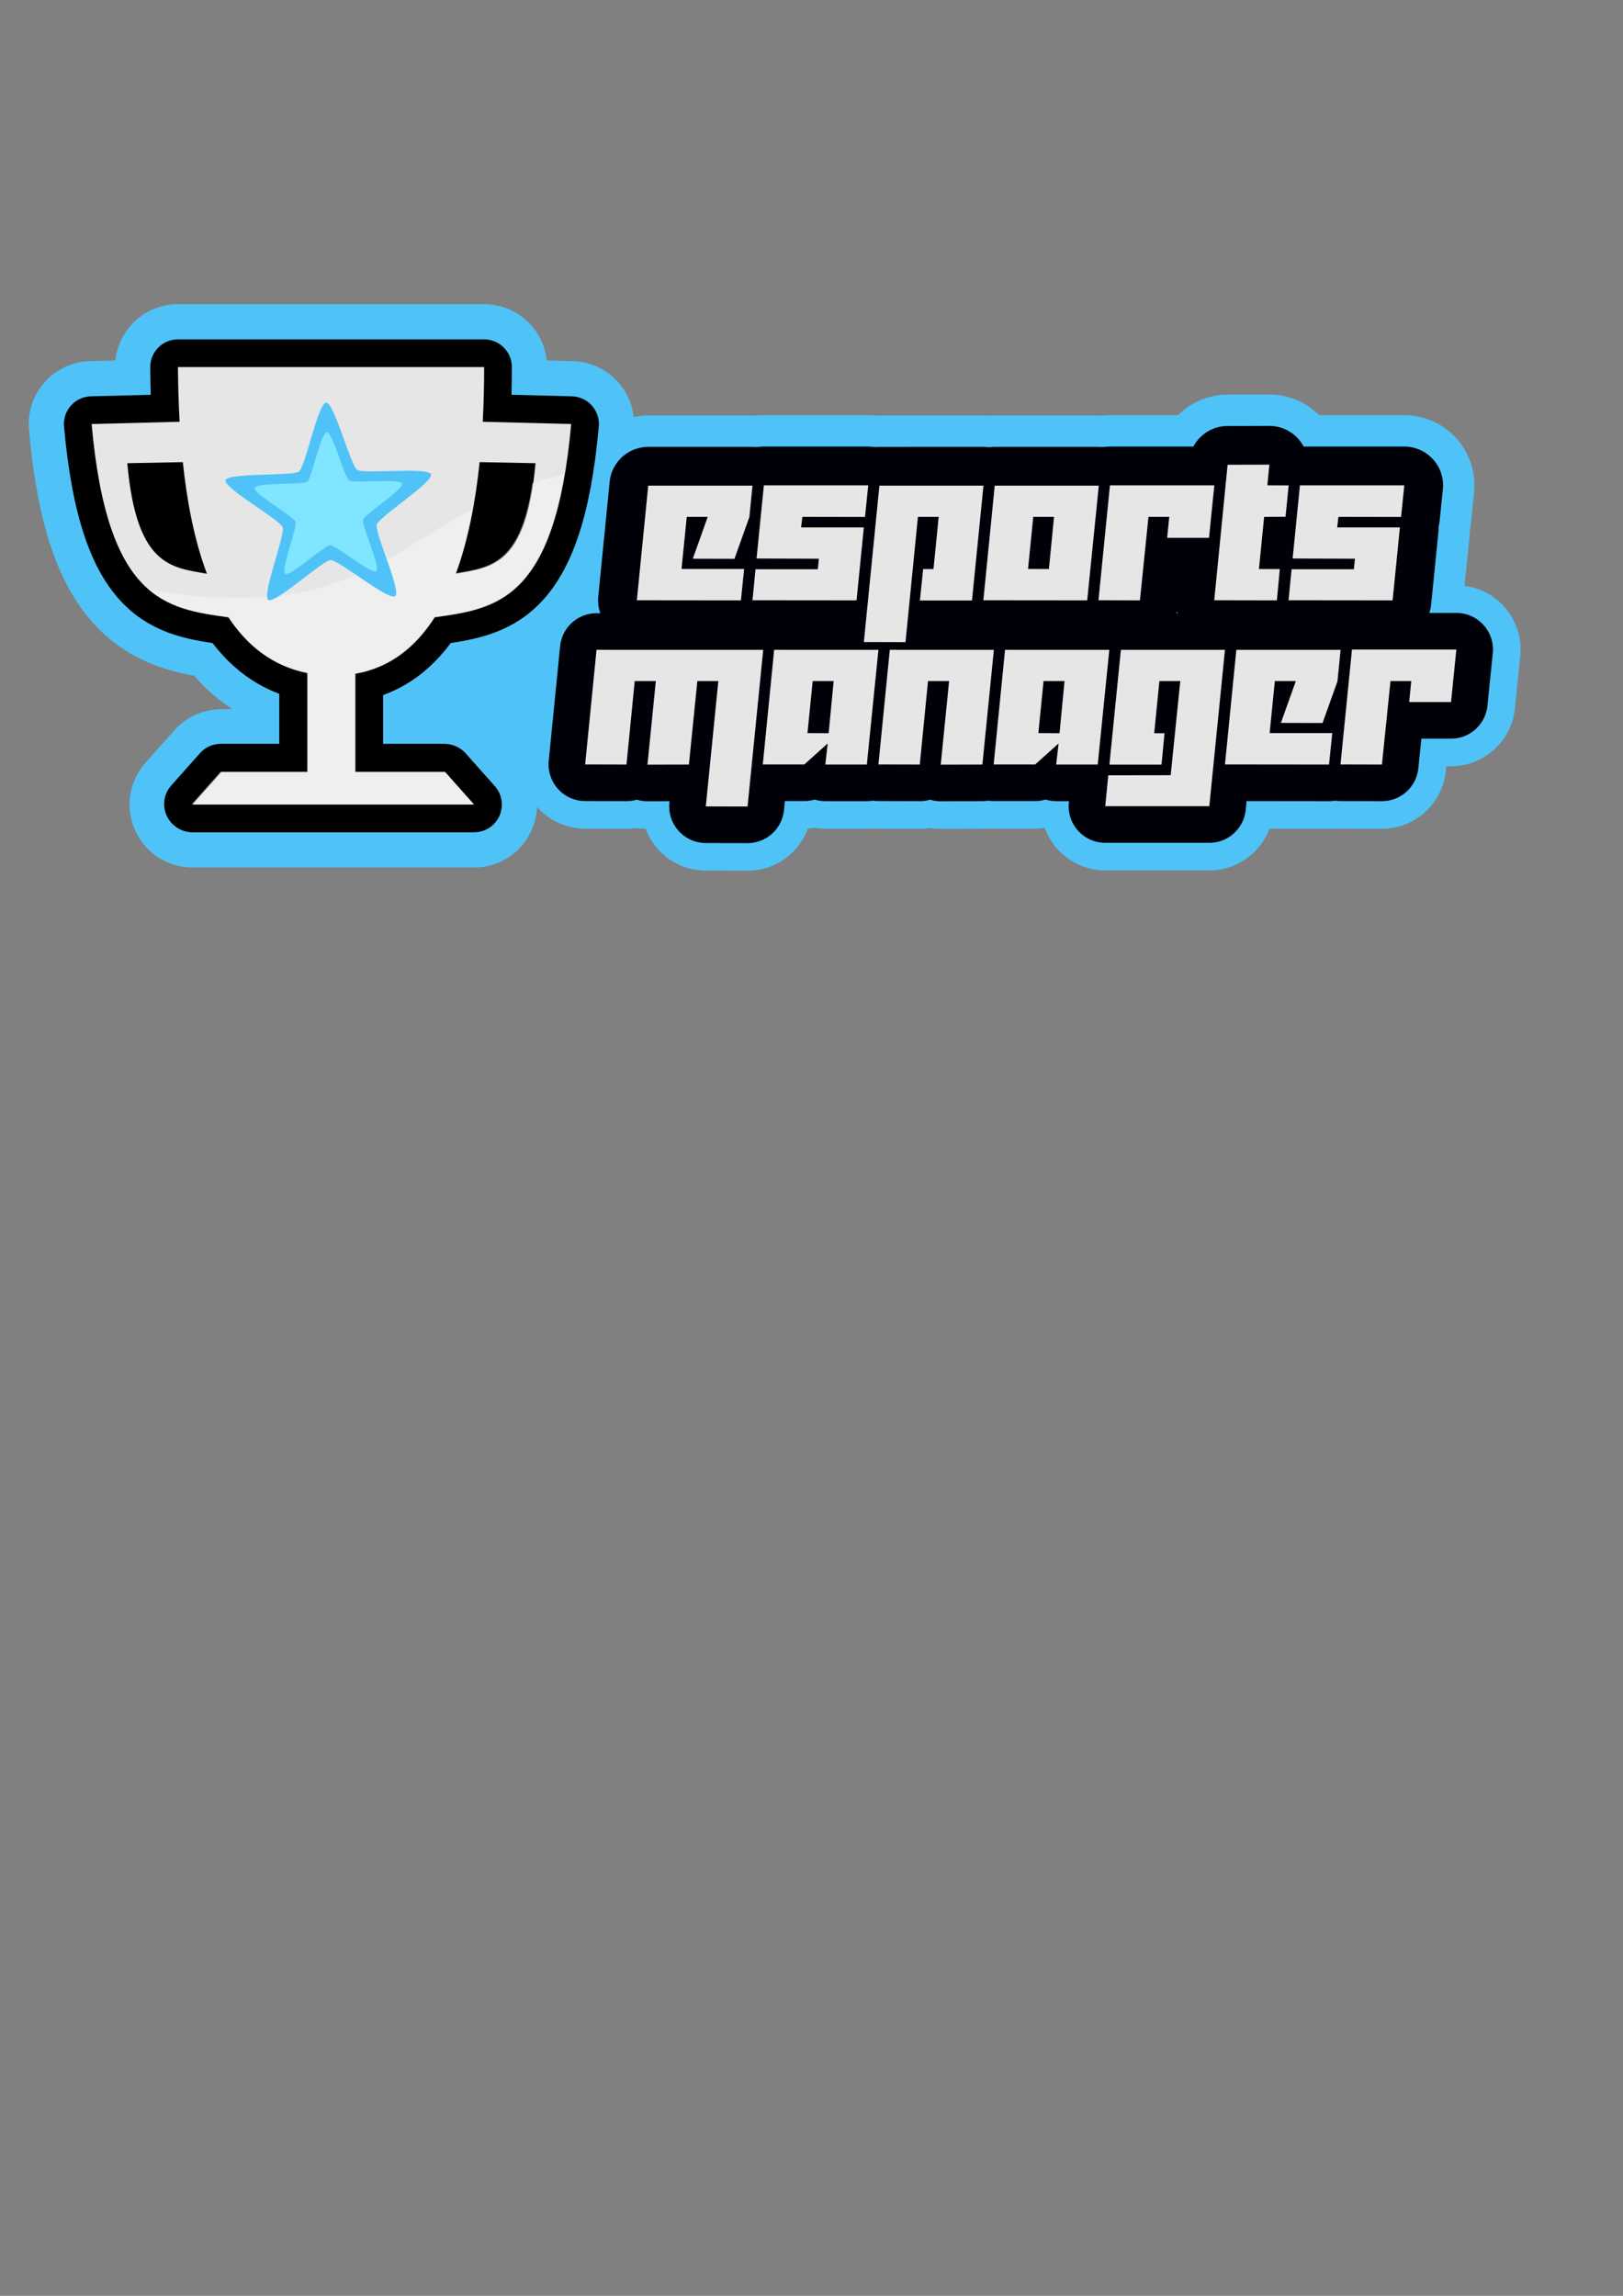 <?xml version="1.0" encoding="UTF-8" standalone="no"?>
<svg
        xmlns:dc="http://purl.org/dc/elements/1.1/"
        xmlns:cc="http://creativecommons.org/ns#"
        xmlns:rdf="http://www.w3.org/1999/02/22-rdf-syntax-ns#"
        xmlns:sodipodi="http://sodipodi.sourceforge.net/DTD/sodipodi-0.dtd"
        xmlns:inkscape="http://www.inkscape.org/namespaces/inkscape"
        xmlns="http://www.w3.org/2000/svg"
        width="210mm"
        height="297mm"
        viewBox="0 0 210 297"
        version="1.1"
        id="svg8"
        inkscape:version="1.0 (4035a4fb49, 2020-05-01)"
        sodipodi:docname="esportsmanager.svg"
        inkscape:export-filename="C:\Users\Pedren\esportsmanager.png"
        inkscape:export-xdpi="96"
        inkscape:export-ydpi="96">
    <rect x="0" y="0" width="210" height="297" fill="#808080" stroke="none"/>
    <defs
            id="defs2">
        <inkscape:path-effect
                effect="envelope"
                id="path-effect936"
                is_visible="true"
                lpeversion="1"
                yy="true"
                xx="false"
                bendpath1="M 86.599,52.411 187.918,52.804"
                bendpath2="M 205.261,63.06 V 82.567"
                bendpath3="M 73.166,83.994 203.759,84.697"
                bendpath4="M 70.808,63.06 V 82.567"
                bendpath1-nodetypes="cc"
                bendpath3-nodetypes="cc"/>
        <inkscape:path-effect
                bendpath3-nodetypes="cc"
                bendpath1-nodetypes="cc"
                bendpath4="M 70.808,63.06 V 82.567"
                bendpath3="M 73.166,83.994 203.759,84.697"
                bendpath2="M 205.261,63.06 V 82.567"
                bendpath1="M 86.599,52.411 187.918,52.804"
                xx="false"
                yy="true"
                lpeversion="1"
                is_visible="true"
                id="path-effect916"
                effect="envelope"/>
        <inkscape:path-effect
                bendpath2-nodetypes="cc"
                bendpath4-nodetypes="cc"
                bendpath3-nodetypes="cc"
                bendpath1-nodetypes="cc"
                bendpath4="M 87.46,56.438 71.056,126.249"
                bendpath3="m 73.031,116.732 c 36.574,12.293 73.251,26.287 127.775,1.616"
                bendpath2="m 186.518,56.438 14.287,69.811"
                bendpath1="M 89.255,83.732 C 121.419,68.38 158.235,67.782 187.954,84.091"
                xx="false"
                yy="true"
                lpeversion="1"
                is_visible="true"
                id="path-effect894"
                effect="envelope"/>
        <inkscape:path-effect
                bendpath2-nodetypes="cc"
                bendpath4-nodetypes="cc"
                bendpath3-nodetypes="cc"
                bendpath1-nodetypes="cc"
                bendpath4="M 87.46,56.438 71.056,126.249"
                bendpath3="m 73.031,116.732 c 36.574,12.293 73.251,26.287 127.775,1.616"
                bendpath2="m 186.518,56.438 14.287,69.811"
                bendpath1="M 89.255,83.732 C 121.419,68.38 158.235,67.782 187.954,84.091"
                xx="false"
                yy="true"
                lpeversion="1"
                is_visible="true"
                id="path-effect987"
                effect="envelope"/>
        <inkscape:path-effect
                effect="envelope"
                id="path-effect953"
                is_visible="true"
                lpeversion="1"
                yy="true"
                xx="false"
                bendpath1="M 89.255,83.732 C 121.419,68.38 158.235,67.782 187.954,84.091"
                bendpath2="m 186.518,56.438 14.287,69.811"
                bendpath3="m 73.031,116.732 c 36.574,12.293 73.251,26.287 127.775,1.616"
                bendpath4="M 87.46,56.438 71.056,126.249"
                bendpath1-nodetypes="cc"
                bendpath3-nodetypes="cc"
                bendpath4-nodetypes="cc"
                bendpath2-nodetypes="cc"/>
        <inkscape:path-effect
                effect="perspective-envelope"
                up_left_point="87.46,56.438"
                up_right_point="186.518,56.438"
                down_left_point="71.056,126.249"
                down_right_point="200.805,126.249"
                id="path-effect951"
                is_visible="true"
                lpeversion="1"
                deform_type="perspective"
                horizontal_mirror="false"
                vertical_mirror="false"
                overflow_perspective="false"/>
    </defs>
    <sodipodi:namedview
            inkscape:window-maximized="0"
            inkscape:window-y="0"
            inkscape:window-x="-7"
            inkscape:window-height="1008"
            inkscape:window-width="1278"
            showgrid="false"
            inkscape:document-rotation="0"
            inkscape:current-layer="layer1"
            inkscape:document-units="mm"
            inkscape:cy="390.47877"
            inkscape:cx="403.74293"
            inkscape:zoom="0.66190374"
            inkscape:pageshadow="2"
            inkscape:pageopacity="0.0"
            borderopacity="1.0"
            bordercolor="#666666"
            pagecolor="#ffffff"
            id="base"
            inkscape:snap-intersection-paths="false"
            inkscape:object-paths="true"
            showguides="true"
            inkscape:guide-bbox="true"/>
    <g
            id="layer1"
            inkscape:groupmode="layer"
            inkscape:label="Layer 1">
        <g
                aria-label="manager"
                id="text1198"
                style="font-style:normal;font-variant:normal;font-weight:normal;font-stretch:normal;font-size:19.756px;line-height:1.25;font-family:Yukarimobile;-inkscape-font-specification:Yukarimobile;fill:#80e5ff;fill-opacity:1;stroke:#80e5ff;stroke-width:11.865;stroke-linejoin:round;stroke-miterlimit:4;stroke-dasharray:none;stroke-opacity:1"
                transform="matrix(1.4,0,0,1.4,-40.003,-30.339)">
            <path
                    d="m 99.111,81.718 -1.447,14.479 -3.859,-0.01 1.158,-11.585 h -1.939 l -0.781,7.717 -3.83,0.01 0.772,-7.727 h -1.949 l -0.762,7.717 -3.82,-0.01 1.051,-10.592 z"
                    style="font-style:normal;font-variant:normal;font-weight:normal;font-stretch:normal;font-size:19.756px;font-family:Yukarimobile;-inkscape-font-specification:Yukarimobile;fill:#80e5ff;fill-opacity:1;stroke:#4fc3f7;stroke-width:11.865;stroke-linejoin:round;stroke-miterlimit:4;stroke-dasharray:none;stroke-opacity:1"
                    id="path1216"/>
            <path
                    d="m 109.76,81.718 -1.071,10.601 h -3.839 l 0.222,-1.949 -2.161,1.939 h -3.839 l 1.051,-10.592 z m -4.138,2.884 h -1.939 l -0.482,4.813 1.958,0.01 z"
                    style="font-style:normal;font-variant:normal;font-weight:normal;font-stretch:normal;font-size:19.756px;font-family:Yukarimobile;-inkscape-font-specification:Yukarimobile;fill:#80e5ff;fill-opacity:1;stroke:#4fc3f7;stroke-width:11.865;stroke-linejoin:round;stroke-miterlimit:4;stroke-dasharray:none;stroke-opacity:1"
                    id="path1218"/>
            <path
                    d="m 120.429,81.718 -1.061,10.601 -3.849,0.01 0.772,-7.727 h -1.949 l -0.762,7.717 -3.82,-0.01 1.051,-10.592 z"
                    style="font-style:normal;font-variant:normal;font-weight:normal;font-stretch:normal;font-size:19.756px;font-family:Yukarimobile;-inkscape-font-specification:Yukarimobile;fill:#80e5ff;fill-opacity:1;stroke:#4fc3f7;stroke-width:11.865;stroke-linejoin:round;stroke-miterlimit:4;stroke-dasharray:none;stroke-opacity:1"
                    id="path1220"/>
            <path
                    d="m 131.098,81.718 -1.071,10.601 h -3.839 l 0.222,-1.949 -2.161,1.939 h -3.839 l 1.051,-10.592 z m -4.138,2.884 h -1.939 l -0.482,4.813 1.958,0.01 z"
                    style="font-style:normal;font-variant:normal;font-weight:normal;font-stretch:normal;font-size:19.756px;font-family:Yukarimobile;-inkscape-font-specification:Yukarimobile;fill:#80e5ff;fill-opacity:1;stroke:#4fc3f7;stroke-width:11.865;stroke-linejoin:round;stroke-miterlimit:4;stroke-dasharray:none;stroke-opacity:1"
                    id="path1222"/>
            <path
                    d="m 141.786,81.718 -1.447,14.45 h -9.617 l 0.28,-2.855 5.768,-0.01 0.887,-8.701 h -1.929 l -0.482,4.823 h 0.955 l -0.28,2.904 h -4.814 l 1.061,-10.611 z"
                    style="font-style:normal;font-variant:normal;font-weight:normal;font-stretch:normal;font-size:19.756px;font-family:Yukarimobile;-inkscape-font-specification:Yukarimobile;fill:#80e5ff;fill-opacity:1;stroke:#4fc3f7;stroke-width:11.865;stroke-linejoin:round;stroke-miterlimit:4;stroke-dasharray:none;stroke-opacity:1"
                    id="path1224"/>
            <path
                    d="m 152.474,81.718 -0.289,2.904 -1.379,3.859 -3.849,-0.01 1.379,-3.868 h -1.939 l -0.482,4.813 h 5.788 l -0.299,2.904 -9.617,-0.01 1.051,-10.592 z"
                    style="font-style:normal;font-variant:normal;font-weight:normal;font-stretch:normal;font-size:19.756px;font-family:Yukarimobile;-inkscape-font-specification:Yukarimobile;fill:#80e5ff;fill-opacity:1;stroke:#4fc3f7;stroke-width:11.865;stroke-linejoin:round;stroke-miterlimit:4;stroke-dasharray:none;stroke-opacity:1"
                    id="path1226"/>
            <path
                    d="m 163.172,81.69 -0.492,4.852 h -3.868 l 0.193,-1.939 h -1.92 l -0.791,7.717 -3.83,-0.01 1.061,-10.621 z"
                    style="font-style:normal;font-variant:normal;font-weight:normal;font-stretch:normal;font-size:19.756px;font-family:Yukarimobile;-inkscape-font-specification:Yukarimobile;fill:#80e5ff;fill-opacity:1;stroke:#4fc3f7;stroke-width:11.865;stroke-linejoin:round;stroke-miterlimit:4;stroke-dasharray:none;stroke-opacity:1"
                    id="path1228"/>
        </g>
        <g
                style="font-style:normal;font-weight:normal;font-size:10.583px;line-height:1.25;font-family:sans-serif;fill:#80e5ff;fill-opacity:1;stroke:#80e5ff;stroke-width:12.965;stroke-linejoin:round;stroke-miterlimit:4;stroke-dasharray:none;stroke-opacity:1"
                id="g1214"
                aria-label="esports"
                transform="matrix(1.4,0,0,1.4,-40.003,-30.339)">
            <path
                    id="path1200"
                    style="font-style:normal;font-variant:normal;font-weight:normal;font-stretch:normal;font-size:19.756px;font-family:Yukarimobile;-inkscape-font-specification:Yukarimobile;fill:#80e5ff;fill-opacity:1;stroke:#4fc3f7;stroke-width:12.965;stroke-linejoin:round;stroke-miterlimit:4;stroke-dasharray:none;stroke-opacity:1"
                    d="m 98.12,66.547 -0.289,2.904 -1.379,3.859 -3.849,-0.01 1.379,-3.868 h -1.939 l -0.482,4.813 h 5.788 l -0.299,2.904 -9.617,-0.01 1.051,-10.592 z"/>
            <path
                    id="path1202"
                    style="font-style:normal;font-variant:normal;font-weight:normal;font-stretch:normal;font-size:19.756px;font-family:Yukarimobile;-inkscape-font-specification:Yukarimobile;fill:#80e5ff;fill-opacity:1;stroke:#4fc3f7;stroke-width:12.965;stroke-linejoin:round;stroke-miterlimit:4;stroke-dasharray:none;stroke-opacity:1"
                    d="m 108.817,66.518 -0.299,2.923 -5.788,-0.01 -0.116,0.974 h 5.797 l -0.675,6.743 -9.617,-0.01 0.28,-2.865 h 5.759 l 0.097,-0.974 -5.759,-0.019 0.675,-6.762 z"/>
            <path
                    id="path1204"
                    style="font-style:normal;font-variant:normal;font-weight:normal;font-stretch:normal;font-size:19.756px;font-family:Yukarimobile;-inkscape-font-specification:Yukarimobile;fill:#80e5ff;fill-opacity:1;stroke:#4fc3f7;stroke-width:12.965;stroke-linejoin:round;stroke-miterlimit:4;stroke-dasharray:none;stroke-opacity:1"
                    d="m 119.467,66.547 -1.061,10.611 h -4.813 l 0.299,-2.904 h 0.955 l 0.482,-4.823 h -1.92 l -1.148,11.576 -3.849,-0.01 1.437,-14.45 z"/>
            <path
                    id="path1206"
                    style="font-style:normal;font-variant:normal;font-weight:normal;font-stretch:normal;font-size:19.756px;font-family:Yukarimobile;-inkscape-font-specification:Yukarimobile;fill:#80e5ff;fill-opacity:1;stroke:#4fc3f7;stroke-width:12.965;stroke-linejoin:round;stroke-miterlimit:4;stroke-dasharray:none;stroke-opacity:1"
                    d="m 130.126,66.547 -1.071,10.601 -9.598,-0.01 1.051,-10.592 z m -4.138,2.884 h -1.92 l -0.482,4.813 1.929,0.01 z"/>
            <path
                    id="path1208"
                    style="font-style:normal;font-variant:normal;font-weight:normal;font-stretch:normal;font-size:19.756px;font-family:Yukarimobile;-inkscape-font-specification:Yukarimobile;fill:#80e5ff;fill-opacity:1;stroke:#4fc3f7;stroke-width:12.965;stroke-linejoin:round;stroke-miterlimit:4;stroke-dasharray:none;stroke-opacity:1"
                    d="m 140.804,66.518 -0.492,4.852 h -3.868 l 0.193,-1.939 h -1.92 l -0.791,7.717 -3.83,-0.01 1.061,-10.621 z"/>
            <path
                    id="path1210"
                    style="font-style:normal;font-variant:normal;font-weight:normal;font-stretch:normal;font-size:19.756px;font-family:Yukarimobile;-inkscape-font-specification:Yukarimobile;fill:#80e5ff;fill-opacity:1;stroke:#4fc3f7;stroke-width:12.965;stroke-linejoin:round;stroke-miterlimit:4;stroke-dasharray:none;stroke-opacity:1"
                    d="m 140.795,77.138 1.235,-12.521 3.859,-0.01 -0.183,1.91 1.968,0.01 -0.289,2.894 -1.977,0.01 -0.482,4.823 h 1.929 l -0.27,2.894 z"/>
            <path
                    id="path1212"
                    style="font-style:normal;font-variant:normal;font-weight:normal;font-stretch:normal;font-size:19.756px;font-family:Yukarimobile;-inkscape-font-specification:Yukarimobile;fill:#80e5ff;fill-opacity:1;stroke:#4fc3f7;stroke-width:12.965;stroke-linejoin:round;stroke-miterlimit:4;stroke-dasharray:none;stroke-opacity:1"
                    d="m 158.361,66.518 -0.299,2.923 -5.788,-0.01 -0.116,0.974 h 5.797 l -0.675,6.743 -9.617,-0.01 0.28,-2.865 h 5.759 l 0.097,-0.974 -5.759,-0.019 0.675,-6.762 z"/>
        </g>
        <rect
                style="fill:#4fc3f7;fill-opacity:1;stroke:#4fc3f7;stroke-width:16.256;stroke-linecap:butt;stroke-linejoin:round;stroke-miterlimit:4;stroke-dasharray:none;stroke-opacity:1;paint-order:normal"
                id="rect1473"
                width="48.396"
                height="20.709"
                x="58.774"
                y="74.106"/>
        <g
                transform="matrix(0.702,0,0,0.702,-53.387,13.324)"
                id="g982">
            <g
                    transform="matrix(1.255,0,0,1.255,-43.298,-30.12)"
                    id="g970"
                    style="stroke:#000000;stroke-width:8.125;stroke-linecap:butt;stroke-linejoin:round;stroke-miterlimit:4;stroke-dasharray:none;stroke-opacity:1">
                <path
                        id="path1469"
                        style="fill:#80e5ff;fill-opacity:1;stroke:#4fc3f7;stroke-width:69.733;stroke-linecap:butt;stroke-linejoin:round;stroke-miterlimit:4;stroke-dasharray:none;stroke-opacity:1"
                        d="m 457.475,236.904 c 0.079,9.452 0.337,19.697 0.928,30.295 l -48.764,1.254 c 8.775,98.423 41.559,102.311 75.945,107.148 10.369,15.736 24.516,27.1 43.779,30.887 v 54.848 h -47.832 l -16,17.984 H 621.625 l -16,-17.984 h -49.795 v -54.48 c 19.379,-3.38 33.586,-15.027 43.971,-31.301 34.266,-4.817 66.87,-8.993 75.617,-107.102 l -49.016,-1.262 c 0.566,-10.677 0.777,-20.936 0.777,-30.287 z m 167.195,52.66 30.973,0.602 c -5.092,57.115 -24.348,57.718 -44.135,61.26 6.973,-18.918 10.956,-40.612 13.162,-61.861 z m -164.494,0.004 c 2.248,21.358 6.267,43.01 13.369,61.857 -19.785,-3.541 -39.039,-4.148 -44.131,-61.26 z"
                        transform="scale(0.265)"/>
                <path
                        transform="scale(0.265)"
                        d="m 457.475,236.904 c 0.079,9.452 0.337,19.697 0.928,30.295 l -48.764,1.254 c 8.775,98.423 41.559,102.311 75.945,107.148 10.369,15.736 24.516,27.1 43.779,30.887 v 54.848 h -47.832 l -16,17.984 H 621.625 l -16,-17.984 h -49.795 v -54.48 c 19.379,-3.38 33.586,-15.027 43.971,-31.301 34.266,-4.817 66.87,-8.993 75.617,-107.102 l -49.016,-1.262 c 0.566,-10.677 0.777,-20.936 0.777,-30.287 z m 167.195,52.66 30.973,0.602 c -5.092,57.115 -24.348,57.718 -44.135,61.26 6.973,-18.918 10.956,-40.612 13.162,-61.861 z m -164.494,0.004 c 2.248,21.358 6.267,43.01 13.369,61.857 -19.785,-3.541 -39.039,-4.148 -44.131,-61.26 z"
                        style="fill:#cccccc;fill-opacity:1;stroke:#000000;stroke-width:30.709;stroke-linecap:butt;stroke-linejoin:round;stroke-miterlimit:4;stroke-dasharray:none;stroke-opacity:1"
                        id="path962"/>
                <path
                        transform="matrix(0.211,0,0,0.211,34.491,23.994)"
                        d="m 679.609,258.832 c -3.167,0.66 -6.308,1.337 -9.322,2.098 -3.702,0.935 -7.294,1.944 -10.785,3.018 -0.592,0.182 -1.14,0.392 -1.727,0.578 -8.2,57.633 -30.684,58.666 -53.764,62.797 5.137,-13.936 8.859,-29.115 11.719,-44.635 -0.794,0.43 -1.663,0.818 -2.449,1.252 -5.527,3.052 -10.871,6.206 -16.123,9.396 -5.252,3.191 -10.411,6.417 -15.564,9.619 -5.153,3.202 -10.303,6.378 -15.533,9.463 -5.23,3.085 -10.542,6.081 -16.025,8.922 -5.483,2.841 -11.137,5.527 -17.049,7.996 -2.956,1.235 -5.976,2.415 -9.072,3.533 -3.096,1.118 -6.269,2.173 -9.527,3.158 -3.258,0.985 -6.603,1.9 -10.045,2.736 -3.442,0.836 -6.981,1.592 -10.629,2.264 -3.648,0.671 -7.405,1.257 -11.281,1.748 -3.876,0.491 -7.874,0.888 -12,1.182 -4.126,0.294 -8.383,0.485 -12.781,0.566 -4.398,0.082 -8.937,0.053 -13.629,-0.094 -4.692,-0.147 -9.537,-0.413 -14.545,-0.805 -5.008,-0.392 -10.179,-0.908 -15.525,-1.561 -5.346,-0.652 -10.866,-1.439 -16.572,-2.367 -2.156,-0.351 -4.474,-0.825 -6.684,-1.217 16.21,13.747 35.493,16.414 55.236,19.191 13.017,19.754 30.777,34.02 54.959,38.773 v 68.854 H 440.846 L 420.76,487.875 h 195.951 l -20.084,-22.576 h -62.512 v -68.393 c 24.327,-4.243 42.163,-18.863 55.199,-39.293 38.372,-5.394 75.021,-10.395 90.295,-98.781 z"
                        style="fill:#f9f9f9;fill-opacity:0.494;stroke:#000000;stroke-width:38.551;stroke-linecap:butt;stroke-linejoin:round;stroke-miterlimit:4;stroke-dasharray:none;stroke-opacity:1"
                        id="path964"/>
                <path
                        sodipodi:type="star"
                        style="fill:#002255;stroke:#000000;stroke-width:8.125;stroke-linecap:butt;stroke-linejoin:round;stroke-miterlimit:4;stroke-dasharray:none;stroke-opacity:1"
                        id="path966"
                        sodipodi:sides="5"
                        sodipodi:cx="143.451"
                        sodipodi:cy="83.859962"
                        sodipodi:r1="15.864309"
                        sodipodi:r2="7.2658534"
                        sodipodi:arg1="2.1704807"
                        sodipodi:arg2="2.7987992"
                        inkscape:flatsided="false"
                        inkscape:rounded="0.11"
                        inkscape:randomized="0"
                        d="m 134.497,96.956 c -0.986,-0.674 2.512,-9.529 2.11,-10.654 -0.402,-1.125 -8.715,-5.764 -8.379,-6.911 0.337,-1.146 9.839,-0.556 10.785,-1.285 0.946,-0.73 2.789,-10.07 3.983,-10.104 1.194,-0.034 3.569,9.185 4.555,9.86 0.986,0.674 10.439,-0.459 10.841,0.666 0.402,1.125 -7.633,6.232 -7.97,7.379 -0.337,1.146 3.663,9.786 2.717,10.516 -0.946,0.73 -8.286,-5.334 -9.48,-5.299 -1.194,0.034 -8.175,6.508 -9.162,5.833 z"
                        inkscape:transform-center-x="0.019529593"
                        inkscape:transform-center-y="-1.0969589"/>
                <path
                        inkscape:transform-center-y="-0.78791319"
                        inkscape:transform-center-x="0.014035414"
                        d="m 136.985,93.131 c -0.708,-0.484 1.804,-6.844 1.516,-7.652 -0.288,-0.808 -6.26,-4.14 -6.018,-4.964 0.242,-0.823 7.067,-0.399 7.746,-0.923 0.68,-0.524 2.003,-7.233 2.861,-7.258 0.858,-0.025 2.563,6.598 3.272,7.082 0.708,0.484 7.498,-0.33 7.786,0.478 0.288,0.808 -5.483,4.477 -5.724,5.3 -0.242,0.823 2.631,7.029 1.951,7.553 -0.68,0.524 -5.952,-3.831 -6.809,-3.806 -0.858,0.025 -5.872,4.674 -6.58,4.19 z"
                        inkscape:randomized="0"
                        inkscape:rounded="0.11"
                        inkscape:flatsided="false"
                        sodipodi:arg2="2.7987992"
                        sodipodi:arg1="2.1704807"
                        sodipodi:r2="5.218832"
                        sodipodi:r1="11.39483"
                        sodipodi:cy="83.724052"
                        sodipodi:cx="143.41649"
                        sodipodi:sides="5"
                        id="path968"
                        style="fill:#80b3ff;fill-opacity:0.124;stroke:#000000;stroke-width:8.125;stroke-linecap:butt;stroke-linejoin:round;stroke-miterlimit:4;stroke-dasharray:none;stroke-opacity:1"
                        sodipodi:type="star"/>
            </g>
            <g
                    id="g2814"
                    transform="matrix(1.255,0,0,1.255,-43.298,-30.12)">
                <path
                        id="path953"
                        style="fill:#e6e6e6;fill-opacity:1;stroke:none;stroke-width:0.887;stroke-opacity:1"
                        d="m 457.475,236.904 c 0.079,9.452 0.337,19.697 0.928,30.295 l -48.764,1.254 c 8.775,98.423 41.559,102.311 75.945,107.148 10.369,15.736 24.516,27.1 43.779,30.887 v 54.848 h -47.832 l -16,17.984 H 621.625 l -16,-17.984 h -49.795 v -54.48 c 19.379,-3.38 33.586,-15.027 43.971,-31.301 34.266,-4.817 66.87,-8.993 75.617,-107.102 l -49.016,-1.262 c 0.566,-10.677 0.777,-20.936 0.777,-30.287 z m 167.195,52.66 30.973,0.602 c -5.092,57.115 -24.348,57.718 -44.135,61.26 6.973,-18.918 10.956,-40.612 13.162,-61.861 z m -164.494,0.004 c 2.248,21.358 6.267,43.01 13.369,61.857 -19.785,-3.541 -39.039,-4.148 -44.131,-61.26 z"
                        transform="scale(0.265)"/>
                <path
                        id="path957"
                        style="fill:#f9f9f9;fill-opacity:0.494;stroke:none;stroke-width:1.114;stroke-opacity:1"
                        d="m 679.609,258.832 c -3.167,0.66 -6.308,1.337 -9.322,2.098 -3.702,0.935 -7.294,1.944 -10.785,3.018 -0.592,0.182 -1.14,0.392 -1.727,0.578 -8.2,57.633 -30.684,58.666 -53.764,62.797 5.137,-13.936 8.859,-29.115 11.719,-44.635 -0.794,0.43 -1.663,0.818 -2.449,1.252 -5.527,3.052 -10.871,6.206 -16.123,9.396 -5.252,3.191 -10.411,6.417 -15.564,9.619 -5.153,3.202 -10.303,6.378 -15.533,9.463 -5.23,3.085 -10.542,6.081 -16.025,8.922 -5.483,2.841 -11.137,5.527 -17.049,7.996 -2.956,1.235 -5.976,2.415 -9.072,3.533 -3.096,1.118 -6.269,2.173 -9.527,3.158 -3.258,0.985 -6.603,1.9 -10.045,2.736 -3.442,0.836 -6.981,1.592 -10.629,2.264 -3.648,0.671 -7.405,1.257 -11.281,1.748 -3.876,0.491 -7.874,0.888 -12,1.182 -4.126,0.294 -8.383,0.485 -12.781,0.566 -4.398,0.082 -8.937,0.053 -13.629,-0.094 -4.692,-0.147 -9.537,-0.413 -14.545,-0.805 -5.008,-0.392 -10.179,-0.908 -15.525,-1.561 -5.346,-0.652 -10.866,-1.439 -16.572,-2.367 -2.156,-0.351 -4.474,-0.825 -6.684,-1.217 16.21,13.747 35.493,16.414 55.236,19.191 13.017,19.754 30.777,34.02 54.959,38.773 v 68.854 H 440.846 L 420.76,487.875 h 195.951 l -20.084,-22.576 h -62.512 v -68.393 c 24.327,-4.243 42.163,-18.863 55.199,-39.293 38.372,-5.394 75.021,-10.395 90.295,-98.781 z"
                        transform="matrix(0.211,0,0,0.211,34.491,23.994)"/>
                <path
                        inkscape:transform-center-y="-1.0969589"
                        inkscape:transform-center-x="0.019529593"
                        d="m 134.497,96.956 c -0.986,-0.674 2.512,-9.529 2.11,-10.654 -0.402,-1.125 -8.715,-5.764 -8.379,-6.911 0.337,-1.146 9.839,-0.556 10.785,-1.285 0.946,-0.73 2.789,-10.07 3.983,-10.104 1.194,-0.034 3.569,9.185 4.555,9.86 0.986,0.674 10.439,-0.459 10.841,0.666 0.402,1.125 -7.633,6.232 -7.97,7.379 -0.337,1.146 3.663,9.786 2.717,10.516 -0.946,0.73 -8.286,-5.334 -9.48,-5.299 -1.194,0.034 -8.175,6.508 -9.162,5.833 z"
                        inkscape:randomized="0"
                        inkscape:rounded="0.11"
                        inkscape:flatsided="false"
                        sodipodi:arg2="2.7987992"
                        sodipodi:arg1="2.1704807"
                        sodipodi:r2="7.2658534"
                        sodipodi:r1="15.864309"
                        sodipodi:cy="83.859962"
                        sodipodi:cx="143.451"
                        sodipodi:sides="5"
                        id="path1948"
                        style="fill:#4fc3f7;fill-opacity:1;stroke-width:0.265"
                        sodipodi:type="star"/>
                <path
                        sodipodi:type="star"
                        style="fill:#80e5ff;fill-opacity:1;stroke-width:0.19"
                        id="path960"
                        sodipodi:sides="5"
                        sodipodi:cx="143.41649"
                        sodipodi:cy="83.724052"
                        sodipodi:r1="11.39483"
                        sodipodi:r2="5.218832"
                        sodipodi:arg1="2.1704807"
                        sodipodi:arg2="2.7987992"
                        inkscape:flatsided="false"
                        inkscape:rounded="0.11"
                        inkscape:randomized="0"
                        d="m 136.985,93.131 c -0.708,-0.484 1.804,-6.844 1.516,-7.652 -0.288,-0.808 -6.26,-4.14 -6.018,-4.964 0.242,-0.823 7.067,-0.399 7.746,-0.923 0.68,-0.524 2.003,-7.233 2.861,-7.258 0.858,-0.025 2.563,6.598 3.272,7.082 0.708,0.484 7.498,-0.33 7.786,0.478 0.288,0.808 -5.483,4.477 -5.724,5.3 -0.242,0.823 2.631,7.029 1.951,7.553 -0.68,0.524 -5.952,-3.831 -6.809,-3.806 -0.858,0.025 -5.872,4.674 -6.58,4.19 z"
                        inkscape:transform-center-x="0.014035414"
                        inkscape:transform-center-y="-0.78791319"/>
            </g>
        </g>
        <g
                aria-label="manager"
                id="text1172"
                style="font-style:normal;font-variant:normal;font-weight:normal;font-stretch:normal;font-size:19.756px;line-height:1.25;font-family:Yukarimobile;-inkscape-font-specification:Yukarimobile;fill:#cccccc;fill-opacity:1;stroke:#000009;stroke-width:6.765;stroke-linejoin:round;stroke-miterlimit:4;stroke-dasharray:none;stroke-opacity:1"
                transform="matrix(1.4,0,0,1.4,-40.003,-30.339)">
            <path
                    d="m 99.111,81.718 -1.447,14.479 -3.859,-0.01 1.158,-11.585 h -1.939 l -0.781,7.717 -3.83,0.01 0.772,-7.727 h -1.949 l -0.762,7.717 -3.82,-0.01 1.051,-10.592 z"
                    style="font-style:normal;font-variant:normal;font-weight:normal;font-stretch:normal;font-size:19.756px;font-family:Yukarimobile;-inkscape-font-specification:Yukarimobile;fill:#cccccc;stroke:#000009;stroke-width:6.765;stroke-linejoin:round;stroke-miterlimit:4;stroke-dasharray:none;stroke-opacity:1"
                    id="path1231"/>
            <path
                    d="m 109.76,81.718 -1.071,10.601 h -3.839 l 0.222,-1.949 -2.161,1.939 h -3.839 l 1.051,-10.592 z m -4.138,2.884 h -1.939 l -0.482,4.813 1.958,0.01 z"
                    style="font-style:normal;font-variant:normal;font-weight:normal;font-stretch:normal;font-size:19.756px;font-family:Yukarimobile;-inkscape-font-specification:Yukarimobile;fill:#cccccc;stroke:#000009;stroke-width:6.765;stroke-linejoin:round;stroke-miterlimit:4;stroke-dasharray:none;stroke-opacity:1"
                    id="path1233"/>
            <path
                    d="m 120.429,81.718 -1.061,10.601 -3.849,0.01 0.772,-7.727 h -1.949 l -0.762,7.717 -3.82,-0.01 1.051,-10.592 z"
                    style="font-style:normal;font-variant:normal;font-weight:normal;font-stretch:normal;font-size:19.756px;font-family:Yukarimobile;-inkscape-font-specification:Yukarimobile;fill:#cccccc;stroke:#000009;stroke-width:6.765;stroke-linejoin:round;stroke-miterlimit:4;stroke-dasharray:none;stroke-opacity:1"
                    id="path1235"/>
            <path
                    d="m 131.098,81.718 -1.071,10.601 h -3.839 l 0.222,-1.949 -2.161,1.939 h -3.839 l 1.051,-10.592 z m -4.138,2.884 h -1.939 l -0.482,4.813 1.958,0.01 z"
                    style="font-style:normal;font-variant:normal;font-weight:normal;font-stretch:normal;font-size:19.756px;font-family:Yukarimobile;-inkscape-font-specification:Yukarimobile;fill:#cccccc;stroke:#000009;stroke-width:6.765;stroke-linejoin:round;stroke-miterlimit:4;stroke-dasharray:none;stroke-opacity:1"
                    id="path1237"/>
            <path
                    d="m 141.786,81.718 -1.447,14.45 h -9.617 l 0.28,-2.855 5.768,-0.01 0.887,-8.701 h -1.929 l -0.482,4.823 h 0.955 l -0.28,2.904 h -4.814 l 1.061,-10.611 z"
                    style="font-style:normal;font-variant:normal;font-weight:normal;font-stretch:normal;font-size:19.756px;font-family:Yukarimobile;-inkscape-font-specification:Yukarimobile;fill:#cccccc;stroke:#000009;stroke-width:6.765;stroke-linejoin:round;stroke-miterlimit:4;stroke-dasharray:none;stroke-opacity:1"
                    id="path1239"/>
            <path
                    d="m 152.474,81.718 -0.289,2.904 -1.379,3.859 -3.849,-0.01 1.379,-3.868 h -1.939 l -0.482,4.813 h 5.788 l -0.299,2.904 -9.617,-0.01 1.051,-10.592 z"
                    style="font-style:normal;font-variant:normal;font-weight:normal;font-stretch:normal;font-size:19.756px;font-family:Yukarimobile;-inkscape-font-specification:Yukarimobile;fill:#cccccc;stroke:#000009;stroke-width:6.765;stroke-linejoin:round;stroke-miterlimit:4;stroke-dasharray:none;stroke-opacity:1"
                    id="path1241"/>
            <path
                    d="m 163.172,81.69 -0.492,4.852 h -3.868 l 0.193,-1.939 h -1.92 l -0.791,7.717 -3.83,-0.01 1.061,-10.621 z"
                    style="font-style:normal;font-variant:normal;font-weight:normal;font-stretch:normal;font-size:19.756px;font-family:Yukarimobile;-inkscape-font-specification:Yukarimobile;fill:#cccccc;stroke:#000009;stroke-width:6.765;stroke-linejoin:round;stroke-miterlimit:4;stroke-dasharray:none;stroke-opacity:1"
                    id="path1243"/>
        </g>
        <g
                aria-label="esports"
                id="text1105"
                style="font-style:normal;font-weight:normal;font-size:10.583px;line-height:1.25;font-family:sans-serif;fill:#000000;fill-opacity:1;stroke:#000009;stroke-width:7.165;stroke-linejoin:round;stroke-miterlimit:4;stroke-dasharray:none;stroke-opacity:1"
                transform="matrix(1.4,0,0,1.4,-40.003,-30.339)">
            <path
                    d="m 98.12,66.547 -0.289,2.904 -1.379,3.859 -3.849,-0.01 1.379,-3.868 h -1.939 l -0.482,4.813 h 5.788 l -0.299,2.904 -9.617,-0.01 1.051,-10.592 z"
                    style="font-style:normal;font-variant:normal;font-weight:normal;font-stretch:normal;font-size:19.756px;font-family:Yukarimobile;-inkscape-font-specification:Yukarimobile;fill:#000000;stroke:#000009;stroke-width:7.165;stroke-linejoin:round;stroke-miterlimit:4;stroke-dasharray:none;stroke-opacity:1"
                    id="path1133"/>
            <path
                    d="m 108.817,66.518 -0.299,2.923 -5.788,-0.01 -0.116,0.974 h 5.797 l -0.675,6.743 -9.617,-0.01 0.28,-2.865 h 5.759 l 0.097,-0.974 -5.759,-0.019 0.675,-6.762 z"
                    style="font-style:normal;font-variant:normal;font-weight:normal;font-stretch:normal;font-size:19.756px;font-family:Yukarimobile;-inkscape-font-specification:Yukarimobile;fill:#000000;stroke:#000009;stroke-width:7.165;stroke-linejoin:round;stroke-miterlimit:4;stroke-dasharray:none;stroke-opacity:1"
                    id="path1135"/>
            <path
                    d="m 119.467,66.547 -1.061,10.611 h -4.813 l 0.299,-2.904 h 0.955 l 0.482,-4.823 h -1.92 l -1.148,11.576 -3.849,-0.01 1.437,-14.45 z"
                    style="font-style:normal;font-variant:normal;font-weight:normal;font-stretch:normal;font-size:19.756px;font-family:Yukarimobile;-inkscape-font-specification:Yukarimobile;fill:#000000;stroke:#000009;stroke-width:7.165;stroke-linejoin:round;stroke-miterlimit:4;stroke-dasharray:none;stroke-opacity:1"
                    id="path1137"/>
            <path
                    d="m 130.126,66.547 -1.071,10.601 -9.598,-0.01 1.051,-10.592 z m -4.138,2.884 h -1.92 l -0.482,4.813 1.929,0.01 z"
                    style="font-style:normal;font-variant:normal;font-weight:normal;font-stretch:normal;font-size:19.756px;font-family:Yukarimobile;-inkscape-font-specification:Yukarimobile;fill:#000000;stroke:#000009;stroke-width:7.165;stroke-linejoin:round;stroke-miterlimit:4;stroke-dasharray:none;stroke-opacity:1"
                    id="path1139"/>
            <path
                    d="m 140.804,66.518 -0.492,4.852 h -3.868 l 0.193,-1.939 h -1.92 l -0.791,7.717 -3.83,-0.01 1.061,-10.621 z"
                    style="font-style:normal;font-variant:normal;font-weight:normal;font-stretch:normal;font-size:19.756px;font-family:Yukarimobile;-inkscape-font-specification:Yukarimobile;fill:#000000;stroke:#000009;stroke-width:7.165;stroke-linejoin:round;stroke-miterlimit:4;stroke-dasharray:none;stroke-opacity:1"
                    id="path1141"/>
            <path
                    d="m 140.795,77.138 1.235,-12.521 3.859,-0.01 -0.183,1.91 1.968,0.01 -0.289,2.894 -1.977,0.01 -0.482,4.823 h 1.929 l -0.27,2.894 z"
                    style="font-style:normal;font-variant:normal;font-weight:normal;font-stretch:normal;font-size:19.756px;font-family:Yukarimobile;-inkscape-font-specification:Yukarimobile;fill:#000000;stroke:#000009;stroke-width:7.165;stroke-linejoin:round;stroke-miterlimit:4;stroke-dasharray:none;stroke-opacity:1"
                    id="path1143"/>
            <path
                    d="m 158.361,66.518 -0.299,2.923 -5.788,-0.01 -0.116,0.974 h 5.797 l -0.675,6.743 -9.617,-0.01 0.28,-2.865 h 5.759 l 0.097,-0.974 -5.759,-0.019 0.675,-6.762 z"
                    style="font-style:normal;font-variant:normal;font-weight:normal;font-stretch:normal;font-size:19.756px;font-family:Yukarimobile;-inkscape-font-specification:Yukarimobile;fill:#000000;stroke:#000009;stroke-width:7.165;stroke-linejoin:round;stroke-miterlimit:4;stroke-dasharray:none;stroke-opacity:1"
                    id="path1145"/>
        </g>
        <g
                aria-label="esports"
                id="text1097"
                style="font-style:normal;font-weight:normal;font-size:10.583px;line-height:1.25;font-family:sans-serif;fill:#e6e6e6;fill-opacity:1;stroke:none;stroke-width:0.265"
                transform="matrix(1.4,0,0,1.4,-40.003,-30.339)">
            <path
                    d="m 98.12,66.547 -0.289,2.904 -1.379,3.859 -3.849,-0.01 1.379,-3.868 h -1.939 l -0.482,4.813 h 5.788 l -0.299,2.904 -9.617,-0.01 1.051,-10.592 z"
                    style="font-style:normal;font-variant:normal;font-weight:normal;font-stretch:normal;font-size:19.756px;font-family:Yukarimobile;-inkscape-font-specification:Yukarimobile;fill:#e6e6e6;stroke-width:0.265"
                    id="path1107"/>
            <path
                    d="m 108.817,66.518 -0.299,2.923 -5.788,-0.01 -0.116,0.974 h 5.797 l -0.675,6.743 -9.617,-0.01 0.28,-2.865 h 5.759 l 0.097,-0.974 -5.759,-0.019 0.675,-6.762 z"
                    style="font-style:normal;font-variant:normal;font-weight:normal;font-stretch:normal;font-size:19.756px;font-family:Yukarimobile;-inkscape-font-specification:Yukarimobile;fill:#e6e6e6;stroke-width:0.265"
                    id="path1109"/>
            <path
                    d="m 119.467,66.547 -1.061,10.611 h -4.813 l 0.299,-2.904 h 0.955 l 0.482,-4.823 h -1.92 l -1.148,11.576 -3.849,-0.01 1.437,-14.45 z"
                    style="font-style:normal;font-variant:normal;font-weight:normal;font-stretch:normal;font-size:19.756px;font-family:Yukarimobile;-inkscape-font-specification:Yukarimobile;fill:#e6e6e6;stroke-width:0.265"
                    id="path1111"/>
            <path
                    d="m 130.126,66.547 -1.071,10.601 -9.598,-0.01 1.051,-10.592 z m -4.138,2.884 h -1.92 l -0.482,4.813 1.929,0.01 z"
                    style="font-style:normal;font-variant:normal;font-weight:normal;font-stretch:normal;font-size:19.756px;font-family:Yukarimobile;-inkscape-font-specification:Yukarimobile;fill:#e6e6e6;stroke-width:0.265"
                    id="path1113"/>
            <path
                    d="m 140.804,66.518 -0.492,4.852 h -3.868 l 0.193,-1.939 h -1.92 l -0.791,7.717 -3.83,-0.01 1.061,-10.621 z"
                    style="font-style:normal;font-variant:normal;font-weight:normal;font-stretch:normal;font-size:19.756px;font-family:Yukarimobile;-inkscape-font-specification:Yukarimobile;fill:#e6e6e6;stroke-width:0.265"
                    id="path1115"/>
            <path
                    d="m 140.795,77.138 1.235,-12.521 3.859,-0.01 -0.183,1.91 1.968,0.01 -0.289,2.894 -1.977,0.01 -0.482,4.823 h 1.929 l -0.27,2.894 z"
                    style="font-style:normal;font-variant:normal;font-weight:normal;font-stretch:normal;font-size:19.756px;font-family:Yukarimobile;-inkscape-font-specification:Yukarimobile;fill:#e6e6e6;stroke-width:0.265"
                    id="path1117"/>
            <path
                    d="m 158.361,66.518 -0.299,2.923 -5.788,-0.01 -0.116,0.974 h 5.797 l -0.675,6.743 -9.617,-0.01 0.28,-2.865 h 5.759 l 0.097,-0.974 -5.759,-0.019 0.675,-6.762 z"
                    style="font-style:normal;font-variant:normal;font-weight:normal;font-stretch:normal;font-size:19.756px;font-family:Yukarimobile;-inkscape-font-specification:Yukarimobile;fill:#e6e6e6;stroke-width:0.265"
                    id="path1119"/>
        </g>
        <g
                aria-label="manager"
                id="text1166"
                style="font-style:normal;font-variant:normal;font-weight:normal;font-stretch:normal;font-size:19.756px;line-height:1.25;font-family:Yukarimobile;-inkscape-font-specification:Yukarimobile;fill:#e6e6e6;fill-opacity:1;stroke:none;stroke-width:0.265"
                transform="matrix(1.4,0,0,1.4,-40.003,-30.339)">
            <path
                    d="m 99.111,81.718 -1.447,14.479 -3.859,-0.01 1.158,-11.585 h -1.939 l -0.781,7.717 -3.83,0.01 0.772,-7.727 h -1.949 l -0.762,7.717 -3.82,-0.01 1.051,-10.592 z"
                    style="font-style:normal;font-variant:normal;font-weight:normal;font-stretch:normal;font-size:19.756px;font-family:Yukarimobile;-inkscape-font-specification:Yukarimobile;fill:#e6e6e6;stroke-width:0.265"
                    id="path1246"/>
            <path
                    d="m 109.76,81.718 -1.071,10.601 h -3.839 l 0.222,-1.949 -2.161,1.939 h -3.839 l 1.051,-10.592 z m -4.138,2.884 h -1.939 l -0.482,4.813 1.958,0.01 z"
                    style="font-style:normal;font-variant:normal;font-weight:normal;font-stretch:normal;font-size:19.756px;font-family:Yukarimobile;-inkscape-font-specification:Yukarimobile;fill:#e6e6e6;stroke-width:0.265"
                    id="path1248"/>
            <path
                    d="m 120.429,81.718 -1.061,10.601 -3.849,0.01 0.772,-7.727 h -1.949 l -0.762,7.717 -3.82,-0.01 1.051,-10.592 z"
                    style="font-style:normal;font-variant:normal;font-weight:normal;font-stretch:normal;font-size:19.756px;font-family:Yukarimobile;-inkscape-font-specification:Yukarimobile;fill:#e6e6e6;stroke-width:0.265"
                    id="path1250"/>
            <path
                    d="m 131.098,81.718 -1.071,10.601 h -3.839 l 0.222,-1.949 -2.161,1.939 h -3.839 l 1.051,-10.592 z m -4.138,2.884 h -1.939 l -0.482,4.813 1.958,0.01 z"
                    style="font-style:normal;font-variant:normal;font-weight:normal;font-stretch:normal;font-size:19.756px;font-family:Yukarimobile;-inkscape-font-specification:Yukarimobile;fill:#e6e6e6;stroke-width:0.265"
                    id="path1252"/>
            <path
                    d="m 141.786,81.718 -1.447,14.45 h -9.617 l 0.28,-2.855 5.768,-0.01 0.887,-8.701 h -1.929 l -0.482,4.823 h 0.955 l -0.28,2.904 h -4.814 l 1.061,-10.611 z"
                    style="font-style:normal;font-variant:normal;font-weight:normal;font-stretch:normal;font-size:19.756px;font-family:Yukarimobile;-inkscape-font-specification:Yukarimobile;fill:#e6e6e6;stroke-width:0.265"
                    id="path1254"/>
            <path
                    d="m 152.474,81.718 -0.289,2.904 -1.379,3.859 -3.849,-0.01 1.379,-3.868 h -1.939 l -0.482,4.813 h 5.788 l -0.299,2.904 -9.617,-0.01 1.051,-10.592 z"
                    style="font-style:normal;font-variant:normal;font-weight:normal;font-stretch:normal;font-size:19.756px;font-family:Yukarimobile;-inkscape-font-specification:Yukarimobile;fill:#e6e6e6;stroke-width:0.265"
                    id="path1256"/>
            <path
                    d="m 163.172,81.69 -0.492,4.852 h -3.868 l 0.193,-1.939 h -1.92 l -0.791,7.717 -3.83,-0.01 1.061,-10.621 z"
                    style="font-style:normal;font-variant:normal;font-weight:normal;font-stretch:normal;font-size:19.756px;font-family:Yukarimobile;-inkscape-font-specification:Yukarimobile;fill:#e6e6e6;stroke-width:0.265"
                    id="path1258"/>
        </g>
    </g>
</svg>
